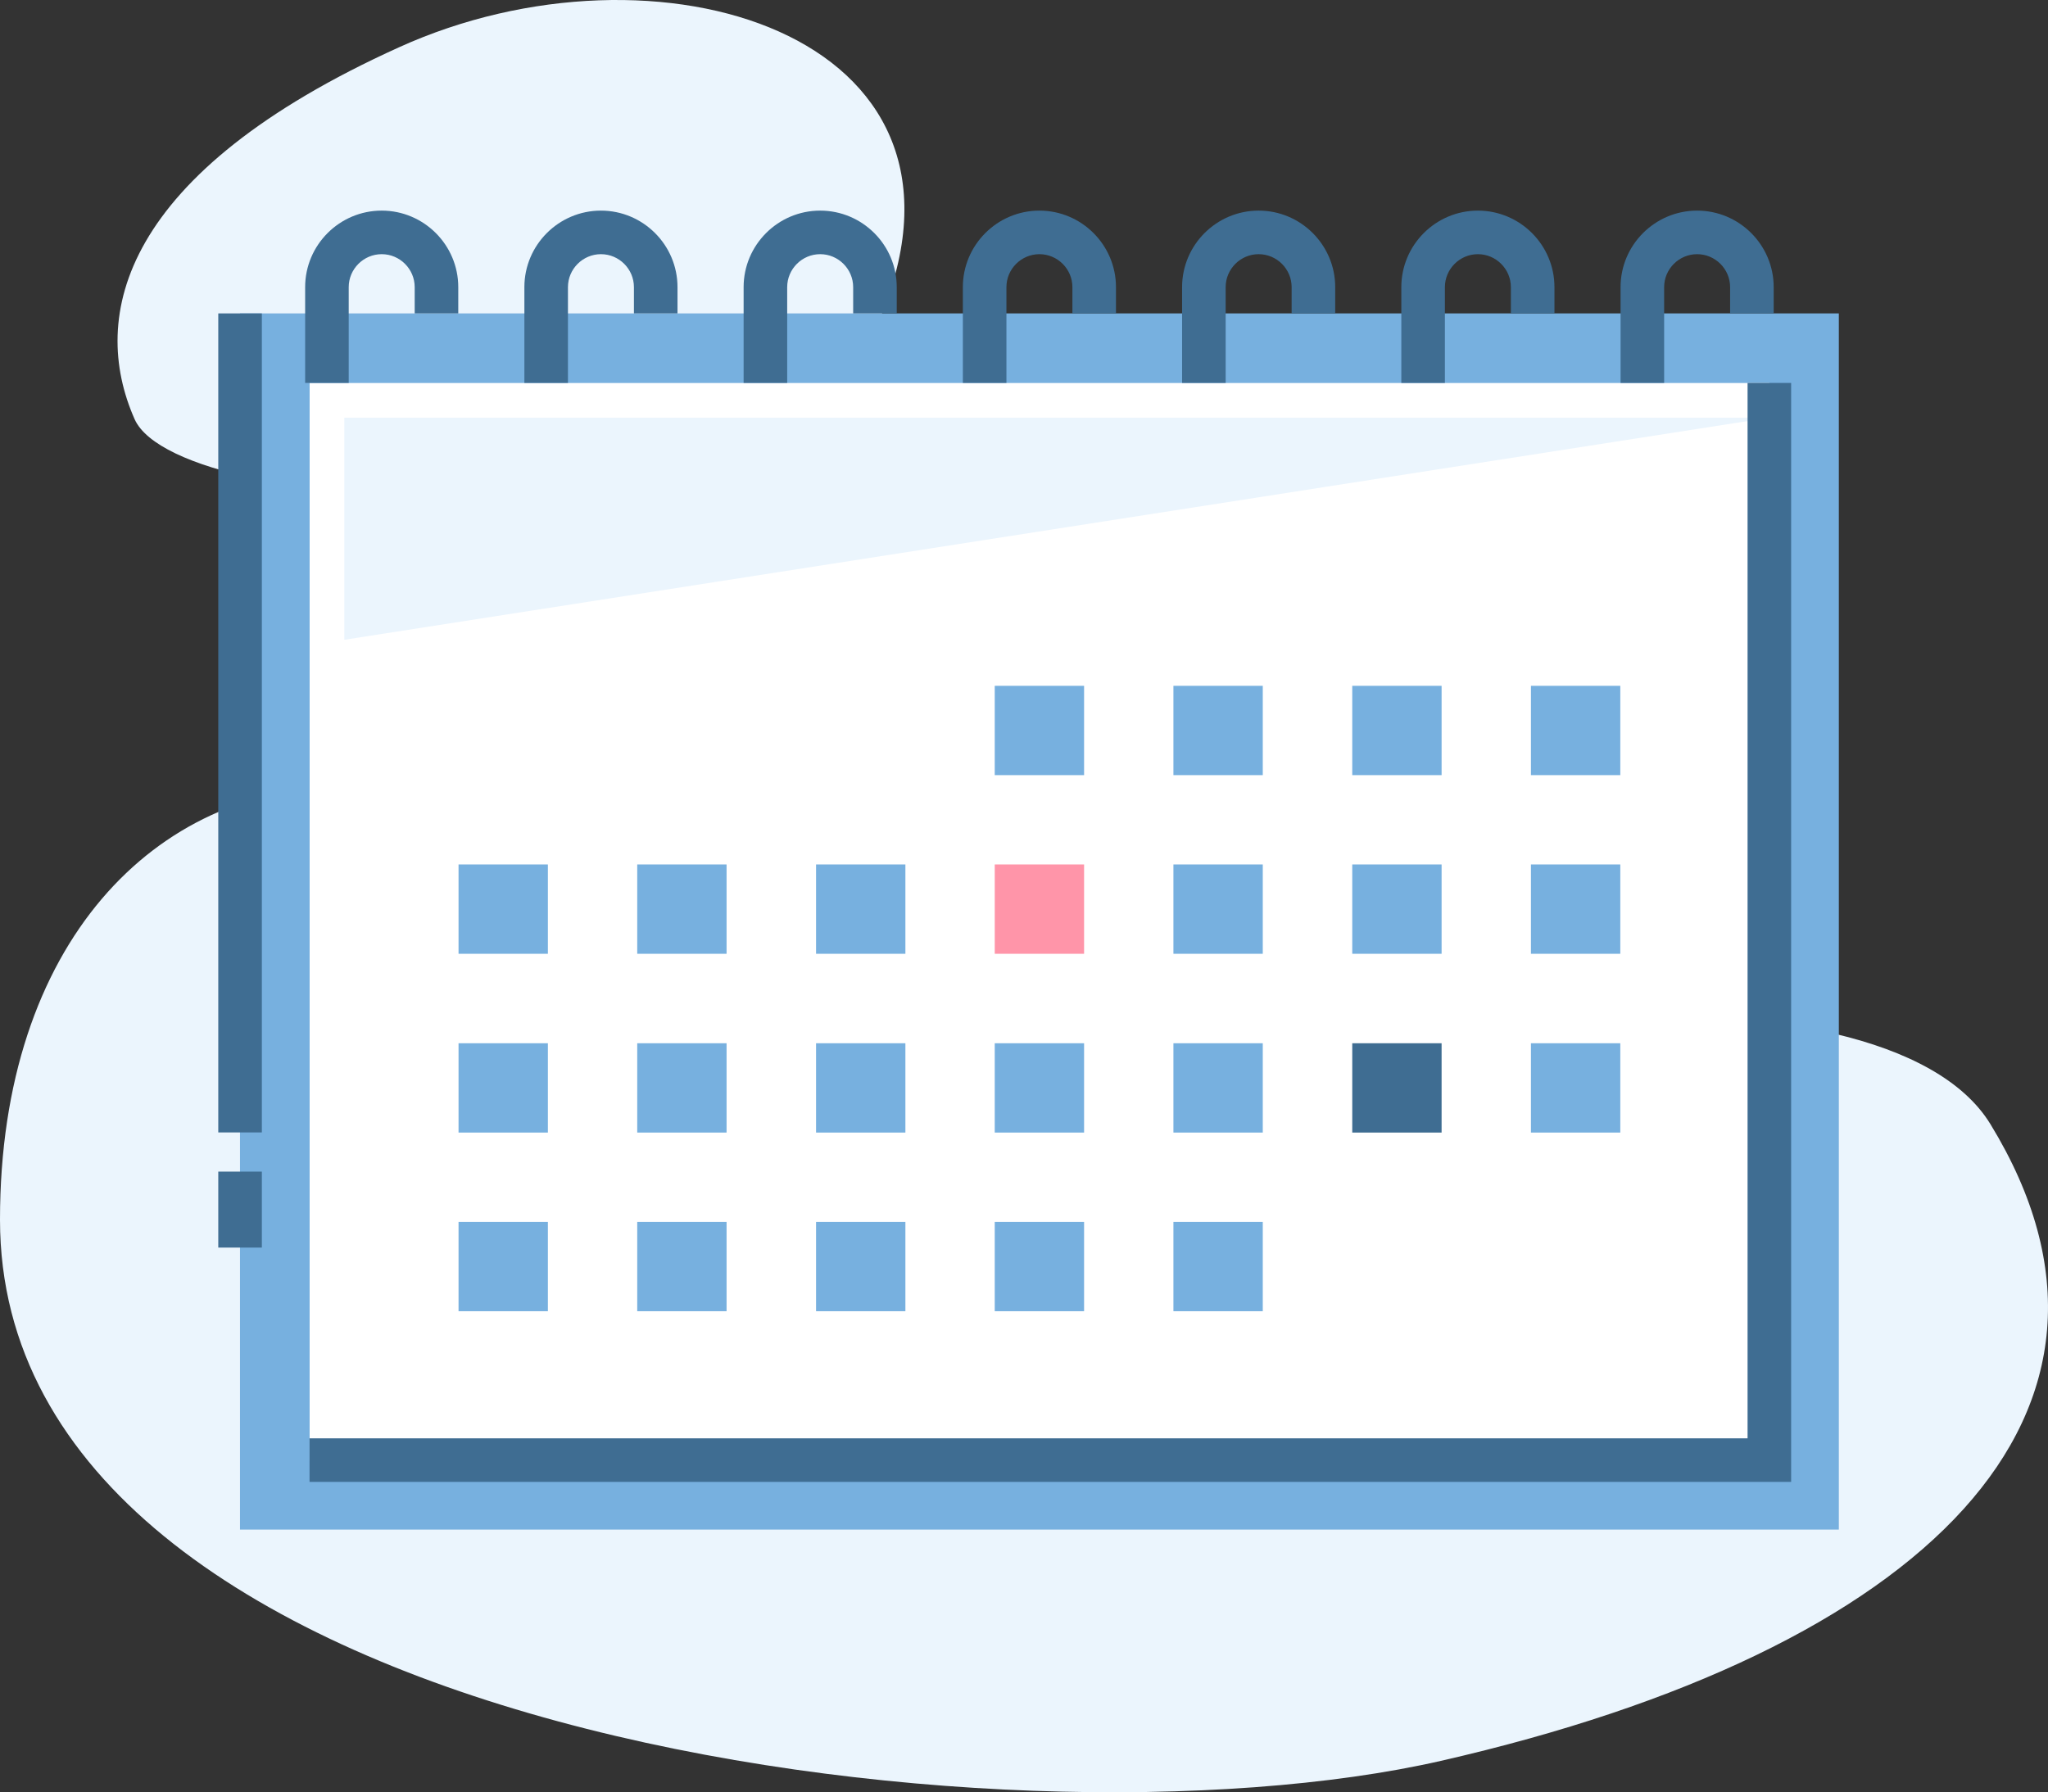 <?xml version="1.0" encoding="UTF-8" standalone="no"?>
<!-- Generator: Adobe Illustrator 24.0.1, SVG Export Plug-In . SVG Version: 6.00 Build 0)  -->

<svg
   xmlns:dc="http://purl.org/dc/elements/1.1/"
   xmlns:cc="http://creativecommons.org/ns#"
   xmlns:rdf="http://www.w3.org/1999/02/22-rdf-syntax-ns#"
   xmlns:svg="http://www.w3.org/2000/svg"
   xmlns="http://www.w3.org/2000/svg"
   xmlns:sodipodi="http://sodipodi.sourceforge.net/DTD/sodipodi-0.dtd"
   xmlns:inkscape="http://www.inkscape.org/namespaces/inkscape"
   version="1.1"
   id="Layer_1"
   x="0px"
   y="0px"
   viewBox="0 0 148.997 130.421"
   xml:space="preserve"
   sodipodi:docname="illustration3-icon3.svg"
   width="148.997"
   height="130.421"
   inkscape:version="0.92.3 (2405546, 2018-03-11)"><rect x="0" y="0" width="148.997" height="130.421" fill="#333333" stroke="none"/><defs
   id="defs89" /><sodipodi:namedview
   pagecolor="#ffffff"
   bordercolor="#666666"
   borderopacity="1"
   objecttolerance="10"
   gridtolerance="10"
   guidetolerance="10"
   inkscape:pageopacity="0"
   inkscape:pageshadow="2"
   inkscape:window-width="640"
   inkscape:window-height="480"
   id="namedview87"
   showgrid="false"
   fit-margin-top="0"
   fit-margin-left="0"
   fit-margin-right="0"
   fit-margin-bottom="0"
   inkscape:zoom="1.5733333"
   inkscape:cx="75"
   inkscape:cy="65.175064"
   inkscape:window-x="0"
   inkscape:window-y="25"
   inkscape:window-maximized="0"
   inkscape:current-layer="Layer_1" />
<style
   type="text/css"
   id="style2">
	.st0{fill:#EBF5FD;}
	.st1{fill:#77B0DF;}
	.st2{fill:#FFFFFF;}
	.st3{fill:#3F6D92;}
	.st4{fill:#FF95A9;}
</style>
<g
   id="g84"
   transform="translate(0,-9.754)">
	<path
   class="st0"
   d="M 104.83,137.89 C 73.31,145.09 0,136.15 0,98.51 0,78.29 11.41,67 24.97,67 65.35,67 72.41,104.38 83.5,93.73 94.67,83 136.99,78.75 144.81,91.56 c 12.81,20.96 -4.69,38.27 -39.98,46.33 z"
   id="path4"
   inkscape:connector-curvature="0"
   style="fill:#ebf5fd" />
	<path
   class="st0"
   d="M 64.2,32.49 C 57.24,49.85 13.06,47.66 9.79,40.25 6.48,32.76 8.82,22.34 29.04,13.19 c 18.68,-8.47 43.29,-1 35.16,19.3 z"
   id="path6"
   inkscape:connector-curvature="0"
   style="fill:#ebf5fd" />
	<g
   id="g82">
		<rect
   x="17.46"
   y="32.56"
   class="st1"
   width="116.32"
   height="88.5"
   id="rect8"
   style="fill:#77b0df" />
		
			<rect
   x="36.43"
   y="23.71"
   transform="rotate(90,75.621,76.816)"
   class="st2"
   width="78.39"
   height="106.2"
   id="rect10"
   style="fill:#ffffff" />
		<path
   class="st3"
   d="M 25.37,37.62 H 22.2 v -6.97 c 0,-3.07 2.5,-5.57 5.57,-5.57 3.07,0 5.57,2.5 5.57,5.57 v 1.91 h -3.17 v -1.91 c 0,-1.32 -1.08,-2.4 -2.4,-2.4 -1.32,0 -2.4,1.08 -2.4,2.4 z"
   id="path12"
   inkscape:connector-curvature="0"
   style="fill:#3f6d92" />
		<path
   class="st3"
   d="m 41.32,37.62 h -3.17 v -6.97 c 0,-3.07 2.5,-5.57 5.57,-5.57 3.07,0 5.57,2.5 5.57,5.57 v 1.91 h -3.17 v -1.91 c 0,-1.32 -1.08,-2.4 -2.4,-2.4 -1.32,0 -2.4,1.08 -2.4,2.4 z"
   id="path14"
   inkscape:connector-curvature="0"
   style="fill:#3f6d92" />
		<path
   class="st3"
   d="M 57.27,37.62 H 54.1 v -6.97 c 0,-3.07 2.5,-5.57 5.57,-5.57 3.07,0 5.57,2.5 5.57,5.57 v 1.91 h -3.17 v -1.91 c 0,-1.32 -1.08,-2.4 -2.4,-2.4 -1.32,0 -2.4,1.08 -2.4,2.4 z"
   id="path16"
   inkscape:connector-curvature="0"
   style="fill:#3f6d92" />
		<path
   class="st3"
   d="m 73.22,37.62 h -3.17 v -6.97 c 0,-3.07 2.5,-5.57 5.57,-5.57 3.07,0 5.57,2.5 5.57,5.57 v 1.91 h -3.17 v -1.91 c 0,-1.32 -1.08,-2.4 -2.4,-2.4 -1.32,0 -2.4,1.08 -2.4,2.4 z"
   id="path18"
   inkscape:connector-curvature="0"
   style="fill:#3f6d92" />
		<path
   class="st3"
   d="M 89.17,37.62 H 86 v -6.97 c 0,-3.07 2.5,-5.57 5.57,-5.57 3.07,0 5.57,2.5 5.57,5.57 v 1.91 h -3.17 v -1.91 c 0,-1.32 -1.08,-2.4 -2.4,-2.4 -1.32,0 -2.4,1.08 -2.4,2.4 z"
   id="path20"
   inkscape:connector-curvature="0"
   style="fill:#3f6d92" />
		<path
   class="st3"
   d="m 105.12,37.62 h -3.17 v -6.97 c 0,-3.07 2.5,-5.57 5.57,-5.57 3.07,0 5.57,2.5 5.57,5.57 v 1.91 h -3.17 v -1.91 c 0,-1.32 -1.08,-2.4 -2.4,-2.4 -1.32,0 -2.4,1.08 -2.4,2.4 z"
   id="path22"
   inkscape:connector-curvature="0"
   style="fill:#3f6d92" />
		<path
   class="st3"
   d="m 121.07,37.62 h -3.17 v -6.97 c 0,-3.07 2.5,-5.57 5.57,-5.57 3.07,0 5.57,2.5 5.57,5.57 v 1.91 h -3.17 v -1.91 c 0,-1.32 -1.08,-2.4 -2.4,-2.4 -1.32,0 -2.4,1.08 -2.4,2.4 z"
   id="path24"
   inkscape:connector-curvature="0"
   style="fill:#3f6d92" />
		<polygon
   class="st0"
   points="25.05,40.15 128.72,40.15 25.05,56.31 "
   id="polygon26"
   style="fill:#ebf5fd" />
		<g
   id="g74">
			<rect
   x="72.37"
   y="59.66"
   class="st1"
   width="6.5"
   height="6.5"
   id="rect28"
   style="fill:#77b0df" />
			<rect
   x="85.37"
   y="59.66"
   class="st1"
   width="6.5"
   height="6.5"
   id="rect30"
   style="fill:#77b0df" />
			<rect
   x="98.38"
   y="59.66"
   class="st1"
   width="6.5"
   height="6.5"
   id="rect32"
   style="fill:#77b0df" />
			<rect
   x="111.38"
   y="59.66"
   class="st1"
   width="6.5"
   height="6.5"
   id="rect34"
   style="fill:#77b0df" />
			<rect
   x="33.36"
   y="72.66"
   class="st1"
   width="6.5"
   height="6.5"
   id="rect36"
   style="fill:#77b0df" />
			<rect
   x="46.36"
   y="72.66"
   class="st1"
   width="6.5"
   height="6.5"
   id="rect38"
   style="fill:#77b0df" />
			<rect
   x="59.37"
   y="72.66"
   class="st1"
   width="6.5"
   height="6.5"
   id="rect40"
   style="fill:#77b0df" />
			<rect
   x="72.37"
   y="72.66"
   class="st4"
   width="6.5"
   height="6.5"
   id="rect42"
   style="fill:#ff95a9" />
			<rect
   x="85.37"
   y="72.66"
   class="st1"
   width="6.5"
   height="6.5"
   id="rect44"
   style="fill:#77b0df" />
			<rect
   x="98.38"
   y="72.66"
   class="st1"
   width="6.5"
   height="6.5"
   id="rect46"
   style="fill:#77b0df" />
			<rect
   x="111.38"
   y="72.66"
   class="st1"
   width="6.5"
   height="6.5"
   id="rect48"
   style="fill:#77b0df" />
			<rect
   x="33.36"
   y="85.67"
   class="st1"
   width="6.5"
   height="6.5"
   id="rect50"
   style="fill:#77b0df" />
			<rect
   x="46.36"
   y="85.67"
   class="st1"
   width="6.5"
   height="6.5"
   id="rect52"
   style="fill:#77b0df" />
			<rect
   x="59.37"
   y="85.67"
   class="st1"
   width="6.5"
   height="6.5"
   id="rect54"
   style="fill:#77b0df" />
			<rect
   x="72.37"
   y="85.67"
   class="st1"
   width="6.5"
   height="6.5"
   id="rect56"
   style="fill:#77b0df" />
			<rect
   x="85.37"
   y="85.67"
   class="st1"
   width="6.5"
   height="6.5"
   id="rect58"
   style="fill:#77b0df" />
			<rect
   x="98.38"
   y="85.67"
   class="st3"
   width="6.5"
   height="6.5"
   id="rect60"
   style="fill:#3f6d92" />
			<rect
   x="111.38"
   y="85.67"
   class="st1"
   width="6.5"
   height="6.5"
   id="rect62"
   style="fill:#77b0df" />
			<rect
   x="33.36"
   y="98.67"
   class="st1"
   width="6.5"
   height="6.5"
   id="rect64"
   style="fill:#77b0df" />
			<rect
   x="46.36"
   y="98.67"
   class="st1"
   width="6.5"
   height="6.5"
   id="rect66"
   style="fill:#77b0df" />
			<rect
   x="59.37"
   y="98.67"
   class="st1"
   width="6.5"
   height="6.5"
   id="rect68"
   style="fill:#77b0df" />
			<rect
   x="72.37"
   y="98.67"
   class="st1"
   width="6.5"
   height="6.5"
   id="rect70"
   style="fill:#77b0df" />
			<rect
   x="85.37"
   y="98.67"
   class="st1"
   width="6.5"
   height="6.5"
   id="rect72"
   style="fill:#77b0df" />
		</g>
		<polygon
   class="st3"
   points="22.52,114.42 127.14,114.42 127.14,37.62 130.31,37.62 130.31,117.59 22.52,117.59 "
   id="polygon76"
   style="fill:#3f6d92" />
		<rect
   x="15.88"
   y="32.56"
   class="st3"
   width="3.17"
   height="59.6"
   id="rect78"
   style="fill:#3f6d92" />
		<rect
   x="15.88"
   y="95.01"
   class="st3"
   width="3.17"
   height="5.53"
   id="rect80"
   style="fill:#3f6d92" />
	</g>
</g>
</svg>